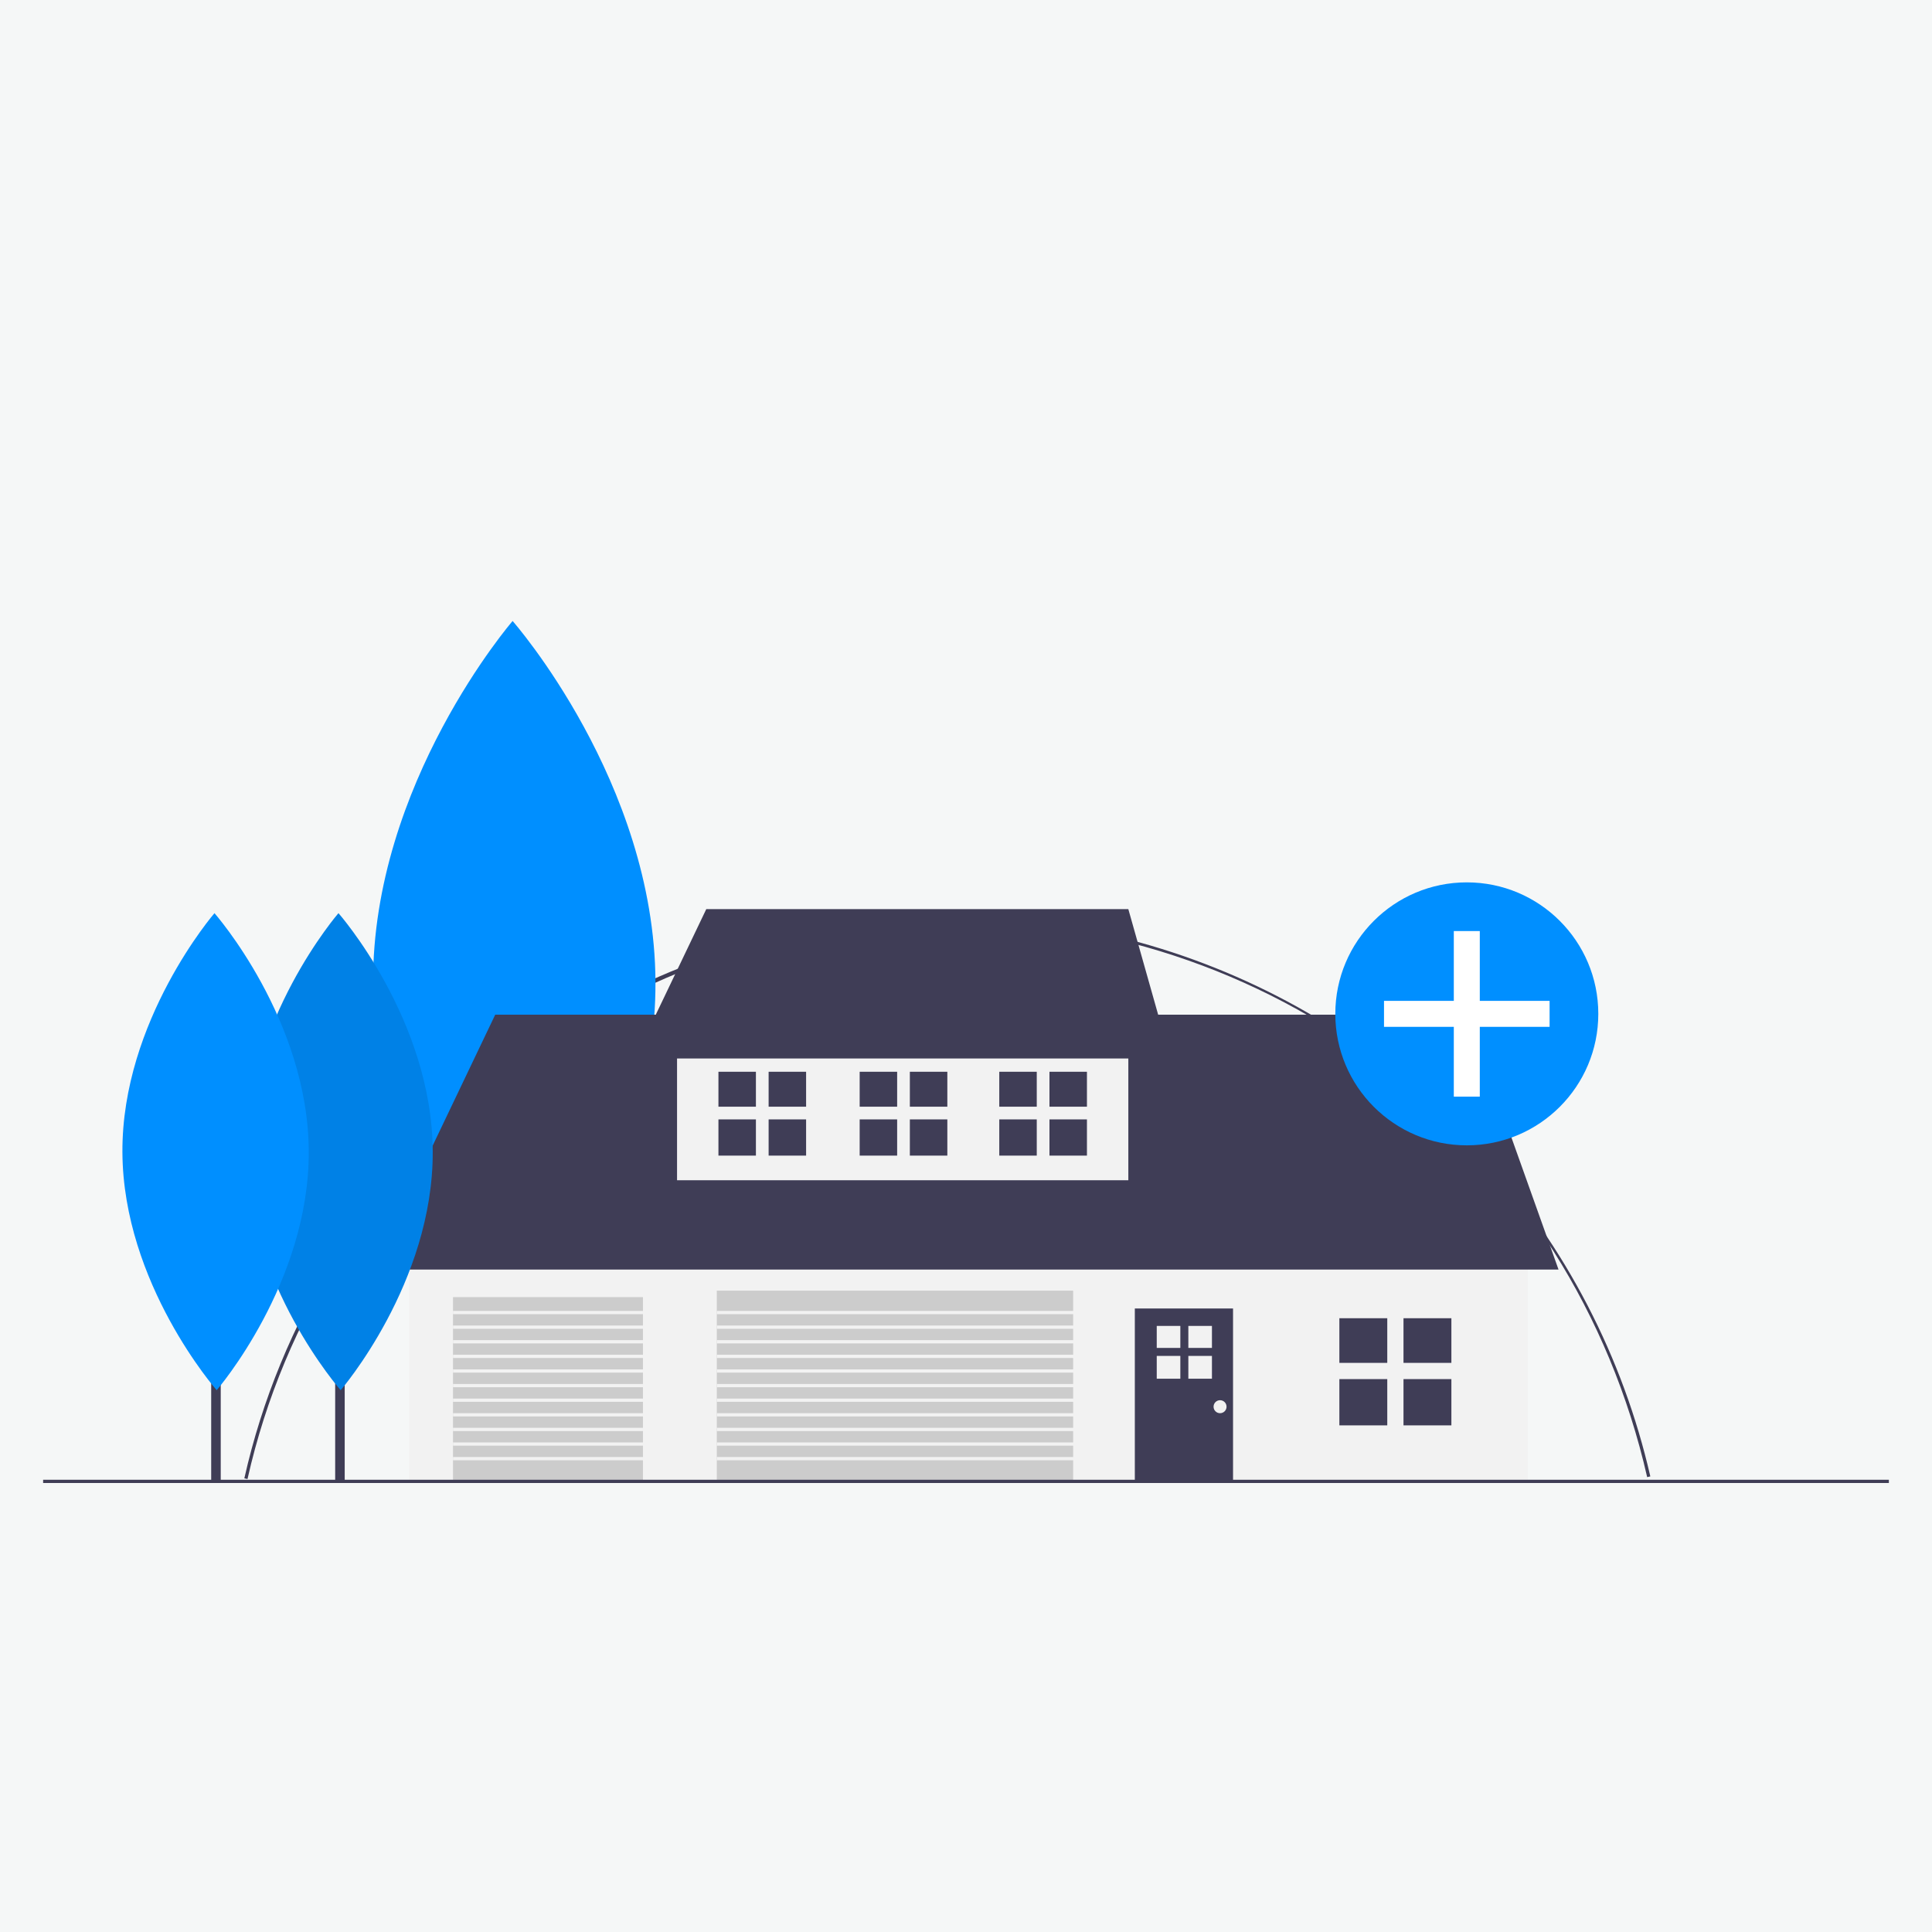 <svg width="224" height="224" viewBox="0 0 224 224" fill="none" xmlns="http://www.w3.org/2000/svg">
<rect width="224" height="224" fill="#F5F7F7"/>
<g clip-path="url(#clip0)">
<path d="M28.696 171.482L28.329 171.399C32.423 153.189 42.714 136.653 57.304 124.837C68.335 115.917 81.455 109.951 95.428 107.501C109.401 105.052 123.768 106.199 137.175 110.834C150.583 115.469 162.59 123.44 172.066 133.997C181.542 144.554 188.176 157.349 191.342 171.177L190.976 171.26C182.308 133.202 148.952 106.621 109.861 106.621C71.282 106.621 37.147 133.899 28.696 171.482Z" fill="#3F3D56"/>
<path d="M60.532 105.395H58.856V171.582H60.532V105.395Z" fill="#3F3D56"/>
<path d="M75.995 113.83C76.102 136.974 59.819 155.811 59.819 155.811C59.819 155.811 43.364 137.125 43.257 113.981C43.15 90.837 59.433 72 59.433 72C59.433 72 75.889 90.686 75.995 113.83Z" fill="#008FFF"/>
<path d="M177.122 144.18H47.442V171.66H177.122V144.18Z" fill="#F2F2F2"/>
<path d="M43.302 147.192L57.418 117.642H170.158L180.698 147.192H43.302Z" fill="#3F3D56"/>
<path d="M130.821 119.524H78.498V136.84H130.821V119.524Z" fill="#F2F2F2"/>
<path d="M81.886 105.408L73.604 122.724H135.715L130.821 105.408H81.886Z" fill="#3F3D56"/>
<path d="M124.422 149.639H83.109V171.66H124.422V149.639Z" fill="#CCCCCC"/>
<path d="M74.545 150.391H52.524V171.66H74.545V150.391Z" fill="#CCCCCC"/>
<path d="M142.961 151.709H131.574V171.66H142.961V151.709Z" fill="#3F3D56"/>
<path d="M219 171.566H5V171.942H219V171.566Z" fill="#3F3D56"/>
<path d="M39.966 127.911H38.861V171.587H39.966V127.911Z" fill="#3F3D56"/>
<path d="M50.171 133.477C50.241 148.749 39.496 161.18 39.496 161.18C39.496 161.18 28.637 148.849 28.567 133.576C28.497 118.304 39.242 105.874 39.242 105.874C39.242 105.874 50.101 118.204 50.171 133.477Z" fill="#008FFF"/>
<path opacity="0.1" d="M50.171 133.477C50.241 148.749 39.496 161.18 39.496 161.18C39.496 161.18 28.637 148.849 28.567 133.576C28.497 118.304 39.242 105.874 39.242 105.874C39.242 105.874 50.101 118.204 50.171 133.477Z" fill="black"/>
<path d="M25.592 127.911H24.486V171.587H25.592V127.911Z" fill="#3F3D56"/>
<path d="M35.797 133.477C35.867 148.749 25.122 161.18 25.122 161.18C25.122 161.18 14.263 148.849 14.193 133.576C14.122 118.304 24.867 105.874 24.867 105.874C24.867 105.874 35.726 118.204 35.797 133.477Z" fill="#008FFF"/>
<path d="M160.842 152.838H155.289V158.014H160.842V152.838Z" fill="#3F3D56"/>
<path d="M168.276 152.838H162.724V158.014H168.276V152.838Z" fill="#3F3D56"/>
<path d="M160.842 159.896H155.289V165.26H160.842V159.896Z" fill="#3F3D56"/>
<path d="M168.276 159.896H162.724V165.26H168.276V159.896Z" fill="#3F3D56"/>
<path d="M87.642 124.262H83.297V128.313H87.642V124.262Z" fill="#3F3D56"/>
<path d="M93.461 124.262H89.116V128.313H93.461V124.262Z" fill="#3F3D56"/>
<path d="M87.642 129.786H83.297V133.984H87.642V129.786Z" fill="#3F3D56"/>
<path d="M93.461 129.786H89.116V133.984H93.461V129.786Z" fill="#3F3D56"/>
<path d="M120.204 124.262H115.858V128.313H120.204V124.262Z" fill="#3F3D56"/>
<path d="M126.022 124.262H121.677V128.313H126.022V124.262Z" fill="#3F3D56"/>
<path d="M120.204 129.786H115.858V133.984H120.204V129.786Z" fill="#3F3D56"/>
<path d="M126.022 129.786H121.677V133.984H126.022V129.786Z" fill="#3F3D56"/>
<path d="M104.017 124.262H99.672V128.313H104.017V124.262Z" fill="#3F3D56"/>
<path d="M109.836 124.262H105.49V128.313H109.836V124.262Z" fill="#3F3D56"/>
<path d="M104.017 129.786H99.672V133.984H104.017V129.786Z" fill="#3F3D56"/>
<path d="M109.836 129.786H105.49V133.984H109.836V129.786Z" fill="#3F3D56"/>
<path d="M136.851 153.73H134.115V156.281H136.851V153.73Z" fill="#F2F2F2"/>
<path d="M140.515 153.73H137.779V156.281H140.515V153.73Z" fill="#F2F2F2"/>
<path d="M136.851 157.208H134.115V159.851H136.851V157.208Z" fill="#F2F2F2"/>
<path d="M140.515 157.208H137.779V159.851H140.515V157.208Z" fill="#F2F2F2"/>
<path d="M141.456 163.849C141.871 163.849 142.208 163.512 142.208 163.096C142.208 162.68 141.871 162.343 141.456 162.343C141.04 162.343 140.703 162.68 140.703 163.096C140.703 163.512 141.04 163.849 141.456 163.849Z" fill="#F2F2F2"/>
<path d="M124.516 151.991H83.109V152.368H124.516V151.991Z" fill="#F2F2F2"/>
<path d="M124.516 153.685H83.109V154.062H124.516V153.685Z" fill="#F2F2F2"/>
<path d="M124.516 155.379H83.109V155.756H124.516V155.379Z" fill="#F2F2F2"/>
<path d="M124.516 157.073H83.109V157.449H124.516V157.073Z" fill="#F2F2F2"/>
<path d="M124.516 158.767H83.109V159.143H124.516V158.767Z" fill="#F2F2F2"/>
<path d="M124.516 160.461H83.109V160.837H124.516V160.461Z" fill="#F2F2F2"/>
<path d="M124.516 162.155H83.109V162.531H124.516V162.155Z" fill="#F2F2F2"/>
<path d="M124.516 163.849H83.109V164.225H124.516V163.849Z" fill="#F2F2F2"/>
<path d="M124.516 165.543H83.109V165.919H124.516V165.543Z" fill="#F2F2F2"/>
<path d="M124.516 167.237H83.109V167.613H124.516V167.237Z" fill="#F2F2F2"/>
<path d="M124.516 168.931H83.109V169.307H124.516V168.931Z" fill="#F2F2F2"/>
<path d="M74.545 151.991H52.524V152.368H74.545V151.991Z" fill="#F2F2F2"/>
<path d="M74.545 153.685H52.524V154.062H74.545V153.685Z" fill="#F2F2F2"/>
<path d="M74.545 155.379H52.524V155.756H74.545V155.379Z" fill="#F2F2F2"/>
<path d="M74.545 157.073H52.524V157.449H74.545V157.073Z" fill="#F2F2F2"/>
<path d="M74.545 158.767H52.524V159.143H74.545V158.767Z" fill="#F2F2F2"/>
<path d="M74.545 160.461H52.524V160.837H74.545V160.461Z" fill="#F2F2F2"/>
<path d="M74.545 162.155H52.524V162.531H74.545V162.155Z" fill="#F2F2F2"/>
<path d="M74.545 163.849H52.524V164.225H74.545V163.849Z" fill="#F2F2F2"/>
<path d="M74.545 165.543H52.524V165.919H74.545V165.543Z" fill="#F2F2F2"/>
<path d="M74.545 167.237H52.524V167.613H74.545V167.237Z" fill="#F2F2F2"/>
<path d="M74.545 168.931H52.524V169.307H74.545V168.931Z" fill="#F2F2F2"/>
<path d="M170.064 132.793C178.484 132.793 185.31 125.968 185.31 117.548C185.31 109.128 178.484 102.303 170.064 102.303C161.644 102.303 154.819 109.128 154.819 117.548C154.819 125.968 161.644 132.793 170.064 132.793Z" fill="#008FFF"/>
<path d="M179.663 116.042H171.57V107.949H168.558V116.042H160.465V119.054H168.558V127.147H171.57V119.054H179.663V116.042Z" fill="white"/>
</g>
<defs>
<clipPath id="clip0">
<rect width="214" height="99.974" fill="white" transform="translate(5 72)"/>
</clipPath>
</defs>
</svg>
